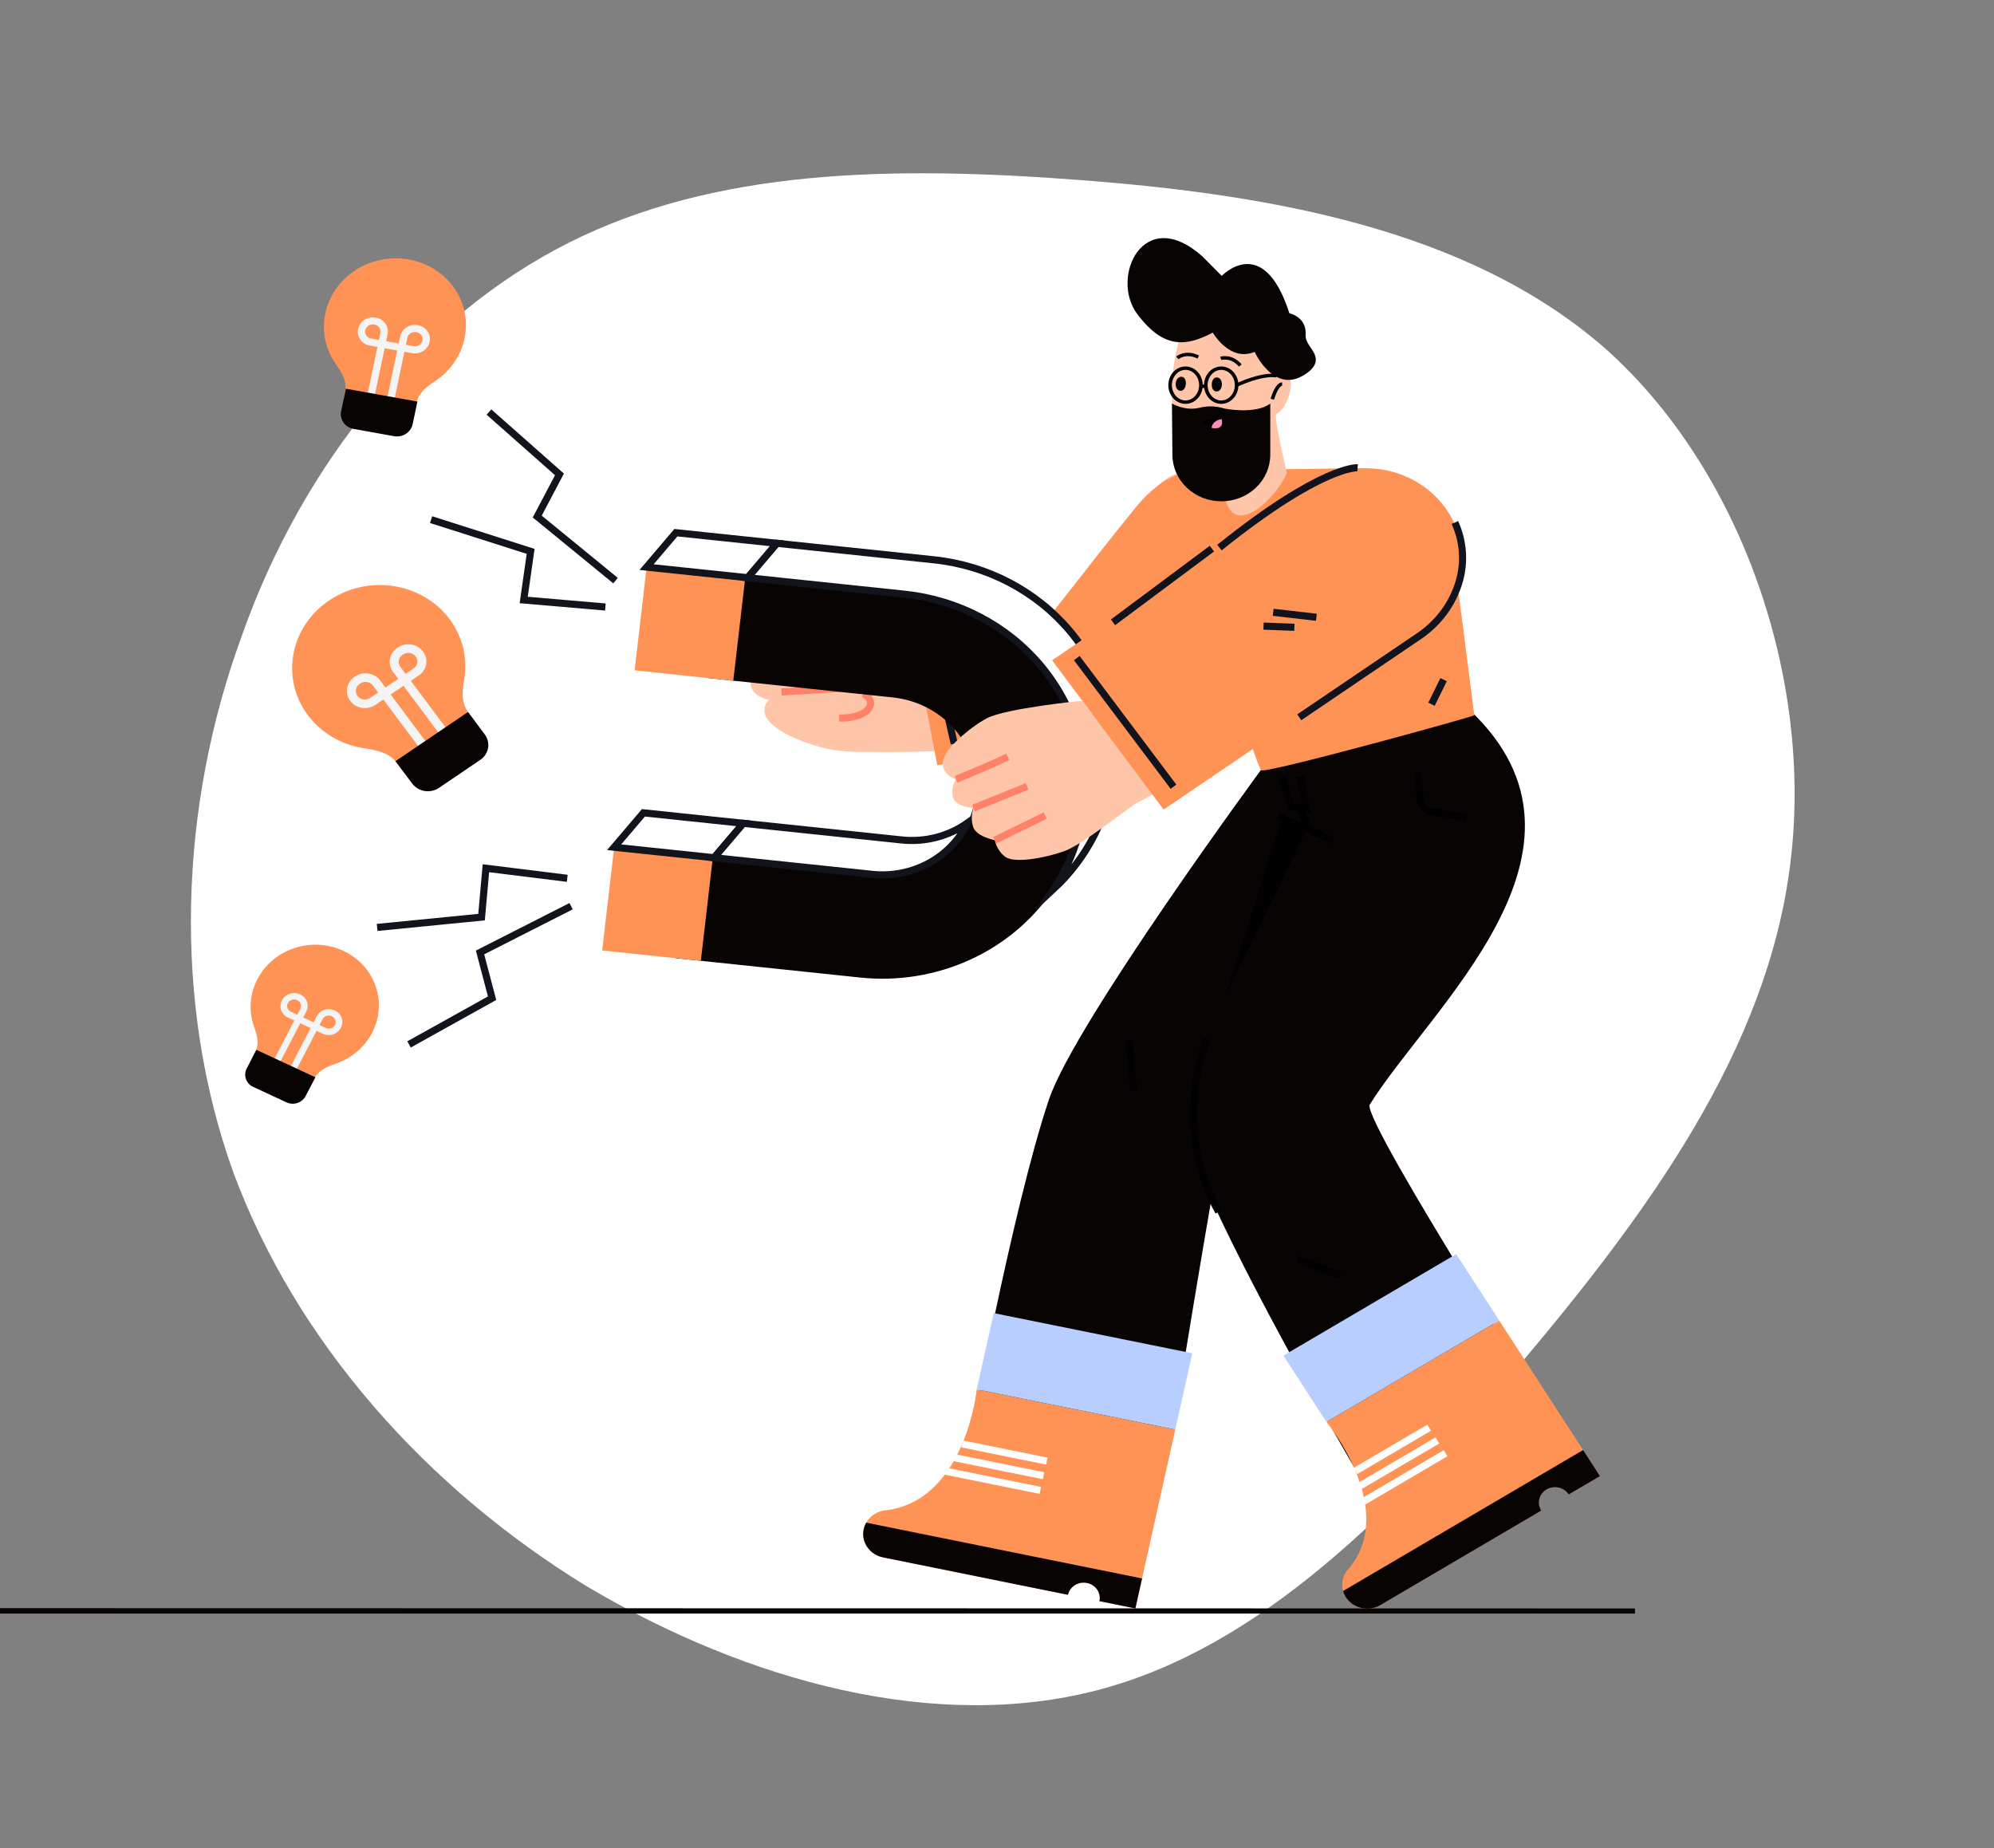 <svg width="561" height="520" viewBox="0 0 561 520" fill="none" xmlns="http://www.w3.org/2000/svg">
<rect x="0" y="0" width="561" height="520" fill="#808080" stroke="none"/>
<g clip-path="url(#clip0_636_2066)">
<path d="M165.137 446.343C120.122 418.787 83.461 377.802 65.646 329.859C48.358 281.816 50.443 226.715 68.065 178.818C85.058 130.477 118.641 89.14 159.934 68.336C201.227 47.532 250.653 46.617 303.742 50.647C356.831 54.677 413.16 64.296 451.739 98.149C489.792 132.102 510.197 190.833 503.707 242.822C497.32 295.355 463.511 341.247 427.926 383.527C392.239 425.262 354.776 463.387 309.097 475.435C263.418 487.483 210.575 473.255 165.137 446.343Z" fill="url(#paint0_linear_636_2066)"/>
</g>
<g clip-path="url(#clip1_636_2066)">
<path d="M414.013 213.464C414.013 213.464 346.074 310.864 344.465 317.702C341.991 328.209 328.801 409.63 328.801 409.63L272.121 408.558C272.121 408.558 284.931 339.415 295.14 309.272C302.496 287.559 355.55 215.549 355.55 215.549L414.013 213.464Z" fill="#080403"/>
<path d="M399.226 246.098C382.025 233.178 338.887 299.028 338.887 299.028L360.587 230.328L399.226 246.098Z" fill="black"/>
<path d="M340.366 336.444C355.705 370.383 384.923 419.535 384.923 419.535L441.122 405.49C441.122 405.49 384.837 317.901 385.274 310.935C402.364 283.4 454.71 239.02 413.677 199.941L355.548 215.549C355.548 215.549 360.176 225.121 368.68 231.173L341.074 288.06C337.396 295.625 335.432 303.844 335.31 312.18C335.188 320.516 336.91 328.784 340.366 336.444Z" fill="#080403"/>
<path d="M335.234 149.731C332.482 159.146 322.114 193.482 312.279 200.582C296.625 211.884 255.942 211.689 245.789 211.546C241.364 211.484 239.774 176.985 244.497 176.732C247.683 176.562 288.793 178.699 292.038 177.36C295.284 176.021 312.25 154.875 321.714 141.417C330.729 128.599 341.066 129.774 335.234 149.731Z" fill="#FEC5A8"/>
<path d="M231.364 210.338C238.546 212.508 255.056 211.474 258.938 209.765C262.82 208.057 261.908 181.267 258.352 178.818C254.796 176.369 230.021 170.848 222.848 173.482C215.674 176.116 223.924 208.09 231.364 210.338Z" fill="#FEC5A8"/>
<path d="M234.735 171.541C237.367 174.4 232.323 175.717 232.323 175.717C232.323 175.717 240.063 175.488 241.58 179.434C243.029 183.242 236.878 184.628 236.437 184.733C236.846 184.724 243.964 184.688 245.059 188.806C246.193 193.084 239.766 193.465 239.351 193.488C239.74 193.596 244.865 195.099 244.95 198.405C245.093 204.087 231.879 200.587 227.776 203.018C227.776 203.018 231.306 210.111 231.363 210.338C231.363 210.338 218.72 207.254 215.588 201.8C215.119 201.013 214.947 200.098 215.099 199.205C215.251 198.313 215.719 197.496 216.425 196.891C216.425 196.891 212.233 196.326 211.264 193.112C210.771 191.461 213.106 189.241 213.106 189.241C213.106 189.241 209.77 188.654 209.094 185.744C208.548 183.424 210.975 181.559 210.975 181.559C210.975 181.559 208.046 179.58 208.296 177.037C208.791 171.904 229.096 165.425 234.735 171.541Z" fill="#FEC5A8"/>
<path d="M256.267 176.593L263.687 215.24C263.687 215.24 295.882 212.026 313.544 201.691C320.827 197.429 348.499 163.14 352.211 147.826C355.923 132.512 334.943 123.82 319.683 142.56C304.424 161.299 293.877 175.774 292.385 176.531C290.901 177.286 256.267 176.593 256.267 176.593Z" fill="#FF9356"/>
<path d="M354.879 216.717C356.395 217.658 414.162 201.732 414.616 201.305L414.638 201.283C414.672 201.252 414.703 201.218 414.732 201.183L411.138 173.012C403.331 154.281 387.615 133.256 367.97 132.12C366.367 132.023 364.757 132.062 363.16 132.236C358.293 132.763 347.84 135.027 345.703 138.121C344.365 140.061 343.149 151.001 342.559 159.898C341.387 177.704 353.559 215.887 354.879 216.717Z" fill="#FF9356"/>
<path d="M345.792 166.717C345.823 167.052 345.992 167.362 346.262 167.579C346.533 167.795 346.882 167.9 347.234 167.871C347.587 167.842 347.912 167.681 348.139 167.424C348.367 167.166 348.478 166.833 348.447 166.497C348.417 166.162 348.248 165.852 347.977 165.636C347.707 165.419 347.357 165.314 347.005 165.342C346.83 165.357 346.661 165.404 346.505 165.481C346.35 165.557 346.212 165.663 346.099 165.79C345.987 165.918 345.902 166.066 345.849 166.225C345.796 166.383 345.777 166.551 345.792 166.717Z" fill="#FF9356"/>
<path d="M347.512 179.686C347.542 180.022 347.711 180.332 347.982 180.548C348.252 180.765 348.602 180.87 348.954 180.841C349.128 180.827 349.298 180.78 349.453 180.703C349.608 180.626 349.746 180.521 349.859 180.394C349.972 180.266 350.057 180.118 350.109 179.96C350.162 179.801 350.181 179.633 350.166 179.467C350.151 179.301 350.102 179.14 350.021 178.992C349.941 178.844 349.83 178.712 349.696 178.605C349.562 178.498 349.407 178.417 349.241 178.367C349.074 178.316 348.898 178.298 348.724 178.312C348.549 178.327 348.38 178.374 348.225 178.451C348.069 178.527 347.931 178.633 347.819 178.76C347.706 178.888 347.621 179.035 347.569 179.194C347.516 179.353 347.497 179.52 347.512 179.686Z" fill="#FF9356"/>
<path d="M349.232 192.655C349.262 192.991 349.431 193.301 349.702 193.517C349.972 193.734 350.322 193.839 350.674 193.81C351.026 193.781 351.352 193.62 351.579 193.362C351.807 193.105 351.917 192.772 351.887 192.436C351.856 192.101 351.687 191.791 351.417 191.574C351.146 191.358 350.796 191.252 350.444 191.281C350.092 191.31 349.767 191.471 349.539 191.729C349.312 191.987 349.201 192.32 349.232 192.655Z" fill="#FF9356"/>
<path d="M348.596 145.004C352.977 145.539 359.629 138.585 361.973 133.252C362.132 132.886 361.174 129.298 360.226 124.885C359.663 122.204 359.101 119.208 358.795 116.439L341.021 122.481C341.021 122.481 343.451 128.108 343.954 132.94C343.991 133.322 343.991 133.707 343.954 134.089C343.954 134.142 343.944 134.207 343.948 134.28C343.815 136.474 344.362 144.482 348.596 145.004Z" fill="#FEC5A8"/>
<path d="M359.094 95.679C361.686 101.665 360.049 119.786 355.842 124.174C349.742 130.537 338.869 132.079 332.968 124.903C327.248 117.947 329.822 94.367 334.605 90.291C341.647 84.29 355.265 86.836 359.094 95.679Z" fill="#FEC5A8"/>
<path d="M342.287 106.19C344.362 106.201 344.188 110.153 342.266 110.142C340.374 110.133 340.548 106.182 342.287 106.19Z" fill="#080403"/>
<path d="M332.516 106.02C330.456 105.788 330.121 109.73 332.029 109.945C333.908 110.157 334.244 106.215 332.516 106.02Z" fill="#080403"/>
<path d="M355.289 110.079C355.289 110.079 359.07 104.007 361.932 105.249C364.794 106.491 362.268 115.082 359.13 116.457C358.741 116.659 358.312 116.785 357.87 116.826C357.428 116.866 356.983 116.822 356.559 116.694C356.136 116.566 355.745 116.359 355.408 116.083C355.071 115.808 354.797 115.47 354.601 115.091L355.289 110.079Z" fill="#FEC5A8"/>
<path d="M358.445 112.453L357.472 112.203C357.69 111.432 358.871 107.585 360.713 107.585V108.544C360.018 108.544 358.979 110.565 358.445 112.453Z" fill="black"/>
<path d="M348.576 103.137C346.238 100.469 343.639 101.267 343.615 101.276L343.292 100.367C343.425 100.323 346.578 99.356 349.35 102.523L348.576 103.137Z" fill="black"/>
<path d="M331.575 101.043L330.901 100.331C331.006 100.242 333.495 98.157 337.359 100.014L336.906 100.87C333.676 99.318 331.66 100.972 331.575 101.043Z" fill="black"/>
<path d="M329.722 113.53C329.722 113.53 333.394 115.716 337.412 114.732C339.755 114.135 342.231 114.211 344.529 114.951C344.529 114.951 353.252 116.7 357.385 113.529V127.932C357.385 131.39 355.951 134.708 353.394 137.164C350.837 139.62 347.365 141.015 343.734 141.044C341.925 141.059 340.13 140.733 338.453 140.087C336.776 139.441 335.249 138.486 333.96 137.278C332.67 136.069 331.643 134.63 330.938 133.044C330.233 131.457 329.862 129.753 329.849 128.03L329.722 113.53Z" fill="#080403"/>
<path d="M338.122 118.534C338.858 119.364 339.806 120 340.874 120.381C341.463 120.57 342.099 120.58 342.694 120.409C343.991 120.024 343.968 118.875 343.68 117.905C343.522 117.389 343.3 116.894 343.02 116.428C341.665 117.61 339.949 118.348 338.122 118.534Z" fill="black"/>
<path d="M340.875 120.38C341.464 120.569 342.099 120.579 342.694 120.408C343.991 120.023 343.969 118.875 343.681 117.904C342.281 118.103 340.932 119.073 340.875 120.38Z" fill="#F392B9"/>
<path d="M345.264 79.487C346.2 79.366 347.146 79.321 348.09 79.354C352.165 79.517 355.376 81.941 355.095 86.001C354.877 89.16 358.606 91.055 358.107 94.123C357.762 96.243 355.33 97.863 353.485 98.766C352.121 99.465 350.564 99.744 349.027 99.567C343.674 98.821 339.724 92.176 338.488 87.697C338.018 85.99 337.838 84.166 338.815 82.562C339.941 80.711 342.724 79.81 345.264 79.487Z" fill="#080403"/>
<path d="M358.079 87.96C358.959 87.847 359.848 87.805 360.736 87.835C364.566 87.989 367.586 90.267 367.322 94.085C367.117 97.054 370.624 98.836 370.154 101.72C369.83 103.713 367.542 105.238 365.806 106.084C364.524 106.741 363.06 107.005 361.615 106.838C356.581 106.137 352.867 99.892 351.706 95.679C351.264 94.076 351.094 92.359 352.012 90.851C353.073 89.112 355.688 88.264 358.079 87.96Z" fill="#080403"/>
<path d="M319.962 88.365C324.575 94.478 328.741 96.638 333.283 96.258C336.368 95.998 339.619 94.566 343.304 92.399C344.274 91.819 345.309 91.344 346.389 90.983C348.107 90.403 349.943 90.21 351.752 90.422C353.562 90.633 355.295 91.241 356.815 92.2L356.822 92.197C356.923 92.193 357.023 92.18 357.121 92.159C358.442 91.502 359.546 91.369 360.434 91.633L362.778 88.2C355.463 65.247 343.721 77.621 343.721 77.621L338.298 72.145C321.653 57.36 312.232 78.117 319.962 88.365Z" fill="#080403"/>
<path d="M333.539 113.626C330.872 113.626 328.702 111.267 328.702 108.364C328.702 105.462 330.872 103.102 333.539 103.102C336.207 103.102 338.376 105.462 338.376 108.364C338.376 111.266 336.206 113.626 333.539 113.626ZM333.539 104.061C331.428 104.061 329.71 105.992 329.71 108.364C329.71 110.736 331.428 112.667 333.539 112.667C335.651 112.667 337.369 110.737 337.369 108.364C337.369 105.992 335.651 104.061 333.539 104.061Z" fill="black"/>
<path d="M343.583 113.626C340.918 113.626 338.746 111.267 338.746 108.364C338.746 105.462 340.916 103.102 343.583 103.102C346.25 103.102 348.42 105.462 348.42 108.364C348.42 111.266 346.25 113.626 343.583 113.626ZM343.583 104.061C341.472 104.061 339.754 105.992 339.754 108.364C339.754 110.736 341.472 112.667 343.583 112.667C345.694 112.667 347.413 110.737 347.413 108.364C347.413 105.992 345.694 104.061 343.583 104.061Z" fill="black"/>
<path d="M339.192 108.186H337.757V109.145H339.192V108.186Z" fill="black"/>
<path d="M348.145 108.792L347.686 107.939C347.966 107.8 354.646 104.565 359.24 105.24L359.086 106.188C354.83 105.565 348.211 108.76 348.145 108.792Z" fill="black"/>
<path d="M243.009 430.192C242.619 431.938 242.973 433.76 243.991 435.258C244.496 436 245.15 436.639 245.916 437.139C246.682 437.64 247.544 437.991 248.452 438.172L300.46 448.693C300.711 447.575 301.417 446.596 302.425 445.973C303.432 445.35 304.658 445.133 305.833 445.369C307.008 445.608 308.036 446.281 308.69 447.24C309.345 448.2 309.572 449.368 309.324 450.487L319.431 452.531L330.657 402.202L274.796 390.901C274.796 390.901 271.75 421.723 249.696 424.863H249.687C248.452 424.904 247.25 425.251 246.201 425.872C245.152 426.493 244.291 427.364 243.706 428.4C243.381 428.961 243.146 429.565 243.009 430.192Z" fill="#FF9356"/>
<path d="M243.009 430.192C242.619 431.938 242.973 433.76 243.991 435.258C244.496 436 245.15 436.639 245.916 437.139C246.682 437.64 247.544 437.991 248.452 438.172L300.46 448.693C300.711 447.575 301.417 446.596 302.425 445.973C303.432 445.35 304.658 445.133 305.833 445.369C307.008 445.608 308.036 446.281 308.69 447.24C309.345 448.2 309.572 449.368 309.324 450.487L319.432 452.531L321.312 444.098L243.707 428.398C243.381 428.959 243.146 429.564 243.009 430.192Z" fill="#080403"/>
<path d="M270.704 406.258L294.522 411.077" stroke="white" stroke-width="2" stroke-miterlimit="10"/>
<path d="M268.016 410.02L293.603 415.197" stroke="white" stroke-width="2" stroke-miterlimit="10"/>
<path d="M265.326 413.783L292.684 419.317" stroke="white" stroke-width="2" stroke-miterlimit="10"/>
<path d="M279.582 369.442L274.796 390.901L330.657 402.202L335.444 380.742L279.582 369.442Z" fill="#B7CEFF"/>
<path d="M378.66 449.386C379.644 450.905 381.22 451.991 383.043 452.405C383.946 452.61 384.883 452.642 385.799 452.501C386.716 452.36 387.594 452.047 388.383 451.581L433.637 425C433.007 424.026 432.809 422.854 433.086 421.74C433.363 420.627 434.093 419.664 435.115 419.063C436.138 418.463 437.369 418.274 438.538 418.538C439.707 418.802 440.718 419.497 441.35 420.471L450.145 415.306L421.786 371.511L373.179 400.062C373.179 400.062 393.316 424.364 379.635 441.136L379.628 441.14C378.764 441.981 378.146 443.022 377.837 444.161C377.528 445.3 377.537 446.497 377.865 447.631C378.036 448.251 378.305 448.842 378.66 449.386Z" fill="#FF9356"/>
<path d="M378.658 449.385C379.642 450.905 381.218 451.991 383.041 452.405C383.944 452.609 384.881 452.642 385.797 452.5C386.713 452.359 387.591 452.047 388.38 451.581L433.634 425C433.005 424.026 432.807 422.853 433.084 421.74C433.361 420.627 434.091 419.664 435.113 419.062C436.136 418.462 437.368 418.273 438.537 418.537C439.707 418.801 440.719 419.496 441.35 420.47L450.145 415.305L445.394 407.967L377.863 447.629C378.034 448.249 378.302 448.841 378.658 449.385Z" fill="#080403"/>
<path d="M381.35 413.861L402.074 401.689" stroke="white" stroke-width="2" stroke-miterlimit="10"/>
<path d="M382.131 418.351L404.396 405.274" stroke="white" stroke-width="2" stroke-miterlimit="10"/>
<path d="M382.912 422.841L406.717 408.859" stroke="white" stroke-width="2" stroke-miterlimit="10"/>
<path d="M409.694 352.837L361.087 381.387L373.179 400.06L421.786 371.51L409.694 352.837Z" fill="#B7CEFF"/>
<path d="M361.794 131.996L362.039 133.219L414.638 201.283L414.765 201.451L414.733 201.184L411.139 173.013L408.557 152.727C408.196 149.898 407.135 147.192 405.46 144.832C403.785 142.471 401.544 140.524 398.923 139.151L384.711 131.705L361.794 131.996Z" fill="#FF9356"/>
<path d="M398.735 217.436L399.607 225.115C399.703 225.967 400.095 226.764 400.721 227.381C401.346 227.997 402.17 228.397 403.061 228.518L412.648 229.823" stroke="black" stroke-width="2" stroke-miterlimit="10"/>
<path d="M365.842 218.589L367.639 227.694L363.197 226.799L360.702 218.733" stroke="black" stroke-width="2" stroke-miterlimit="10"/>
<path d="M375.068 236.52L359.45 229.537" stroke="black" stroke-width="2" stroke-miterlimit="10"/>
<path d="M365.843 227.519L368.263 233.495" stroke="black" stroke-width="2" stroke-miterlimit="10"/>
<path d="M339.453 292.331C339.453 292.331 329.397 316.959 342.856 340.94" stroke="black" stroke-width="2" stroke-miterlimit="10"/>
<path d="M317.677 292.618L318.887 307.021" stroke="black" stroke-width="2" stroke-miterlimit="10"/>
<path d="M365.162 354.262L376.958 358.871" stroke="black" stroke-width="2" stroke-miterlimit="10"/>
<path d="M261.572 179.115L268.459 209.212" stroke="#11141C" stroke-width="2" stroke-miterlimit="10"/>
<path d="M232.323 175.717L217.383 177.649" stroke="#FF8168" stroke-width="2" stroke-miterlimit="10"/>
<path d="M236.869 184.606L218.342 186.968" stroke="#FF8168" stroke-width="2" stroke-miterlimit="10"/>
<path d="M239.352 193.489L219.862 194.683" stroke="#FF8168" stroke-width="2" stroke-miterlimit="10"/>
<path d="M254.304 177.171C254.304 177.171 230.099 157.287 226.575 170.105C225.528 173.914 226.001 190.747 229.552 190.72C234.138 190.688 235.317 183.626 235.319 179.082C235.319 179.082 242.553 186.949 249.806 183.786C254.355 181.804 254.304 177.171 254.304 177.171Z" fill="#FEC5A8"/>
<path d="M235.319 179.083C235.319 179.083 250.158 192.718 254.304 177.169" stroke="#FF8168" stroke-width="2" stroke-miterlimit="10"/>
<path d="M234.783 184.606C234.783 184.606 228.201 198.963 226.522 185.291" stroke="#FF8168" stroke-width="2" stroke-miterlimit="10"/>
<path d="M242.376 185.677C242.376 185.677 244.888 187.155 245.154 189.039C245.42 190.923 243.816 192.654 241.838 192.908" stroke="#FF8168" stroke-width="2" stroke-miterlimit="10"/>
<path d="M242.907 195.149C242.907 195.149 245.633 196.525 244.777 198.663C243.921 200.802 240.498 202.125 236.114 202.021" stroke="#FF8168" stroke-width="2" stroke-miterlimit="10"/>
<path d="M226.603 183.84C226.603 183.84 224.803 171.198 227.691 167.685" stroke="#FF8168" stroke-width="2" stroke-miterlimit="10"/>
<path d="M406.145 191.223L402.742 198.137" stroke="#11141C" stroke-width="2" stroke-miterlimit="10"/>
<path d="M296.59 190.38L307.924 194.253" stroke="#11141C" stroke-width="2" stroke-miterlimit="10"/>
<path d="M304.93 227.059C303.991 235.268 301.083 243.161 296.432 250.13C290.721 258.707 282.599 265.588 272.988 269.991C263.377 274.394 252.663 276.142 242.061 275.038L190.136 269.584L193.498 240.546L245.424 246C250.921 246.571 256.469 245.479 261.279 242.88C266.089 240.28 269.918 236.305 272.222 231.517C273.388 229.093 274.136 226.507 274.44 223.857C275.196 217.257 273.173 210.641 268.813 205.461C264.454 200.281 258.115 196.959 251.187 196.224L199.261 190.771L202.623 161.733L254.548 167.186C269.559 168.779 283.293 175.977 292.738 187.201C302.183 198.425 306.568 212.76 304.93 227.059Z" fill="#080403"/>
<path d="M172.796 238.37L169.422 267.409L197.175 270.334L200.549 241.295L172.796 238.37Z" fill="#FF9356"/>
<path d="M181.922 159.557L178.548 188.596L206.301 191.521L209.675 162.482L181.922 159.557Z" fill="#FF9356"/>
<path d="M209.15 231.641L200.904 241.324L172.784 238.371L181.026 228.687L209.15 231.641Z" fill="white" stroke="#11141C" stroke-width="2" stroke-miterlimit="10"/>
<path d="M272.221 231.517C269.916 236.305 266.088 240.28 261.278 242.88C256.468 245.479 250.921 246.571 245.423 246L200.904 241.325L209.149 231.641L253.668 236.316C260.268 237.015 266.9 235.3 272.221 231.517Z" fill="white" stroke="#11141C" stroke-width="2" stroke-miterlimit="10"/>
<path d="M218.606 152.862L210.36 162.545L181.91 159.557L190.153 149.873L218.606 152.862Z" fill="white" stroke="#11141C" stroke-width="2" stroke-miterlimit="10"/>
<path d="M296.431 250.13C301.083 243.161 303.99 235.268 304.929 227.059C306.568 212.76 302.183 198.425 292.738 187.201C283.293 175.976 269.559 168.778 254.548 167.186L210.359 162.545L218.605 152.862L262.794 157.503C277.804 159.095 291.537 166.293 300.982 177.518C310.426 188.742 314.81 203.076 313.171 217.375C311.745 229.811 305.828 241.389 296.431 250.13Z" fill="white" stroke="#11141C" stroke-width="2" stroke-miterlimit="10"/>
<path d="M159.589 247.113L136.709 244.273L135.482 258.031L106.107 260.932" stroke="#11141C" stroke-width="2" stroke-miterlimit="10"/>
<path d="M160.681 254.954L135.058 267.973L138.445 280.847L115.081 293.848" stroke="#11141C" stroke-width="2" stroke-miterlimit="10"/>
<path d="M170.319 170.782L147.34 168.806L149.29 155.126L121.286 146.198" stroke="#11141C" stroke-width="2" stroke-miterlimit="10"/>
<path d="M173.177 163.356L151.148 145.332L157.399 133.47L137.571 115.932" stroke="#11141C" stroke-width="2" stroke-miterlimit="10"/>
<path d="M392.413 140.489C384.962 169.633 365.473 195.78 360.59 199.386C348.773 208.113 327.52 222.454 317.291 227.183C313.509 228.932 302.766 199.943 306.745 197.953C319.21 191.722 345.492 176.074 345.927 175.761C348.981 173.559 360.614 160.016 373.463 145.76C386.316 131.497 395.549 128.224 392.413 140.489Z" fill="#FEC5A8"/>
<path d="M406.397 142.575C410.558 148.144 412.226 155.059 411.034 161.799C409.841 168.539 405.887 174.552 400.04 178.515L327.374 227.765L295.994 185.772L368.66 136.521C374.508 132.558 381.768 130.969 388.845 132.105C395.922 133.24 402.236 137.007 406.397 142.575Z" fill="#FF9356"/>
<path d="M302.941 185.143L330.153 221.344" stroke="#11141C" stroke-width="2" stroke-miterlimit="10"/>
<path d="M370.353 173.675L358.207 172.269" stroke="#11141C" stroke-width="2" stroke-miterlimit="10"/>
<path d="M364.164 176.498L355.491 176.156" stroke="#11141C" stroke-width="2" stroke-miterlimit="10"/>
<path d="M381.949 131.596C381.949 131.596 371.969 130.876 343.084 154.065" stroke="#11141C" stroke-width="2" stroke-miterlimit="10"/>
<path d="M265.235 214.876C265.36 218.304 268.954 219.253 268.954 219.253C268.954 219.253 267.444 221.584 268.045 224.151C268.733 227.092 273.878 227.356 273.878 227.356C273.287 229.078 273.255 230.93 273.784 232.67C274.74 235.422 279.892 236.392 279.892 236.392C279.892 236.392 280.385 239.354 282.899 241.114C285.665 243.052 294.769 241.203 299.593 239.406C304.416 237.609 316.329 228.209 318.791 226.636L307.139 200.593L304.568 197.137C304.568 197.137 282.909 199.252 277.552 202.132C273.04 204.558 265.095 211.028 265.235 214.876Z" fill="#FEC5A8"/>
<path d="M268.953 219.253C268.953 219.253 278.771 215.312 283.536 212.936" stroke="#FF8168" stroke-width="2" stroke-miterlimit="10"/>
<path d="M273.878 227.357L288.981 221.253" stroke="#FF8168" stroke-width="2" stroke-miterlimit="10"/>
<path d="M279.892 236.393L294.085 229.463" stroke="#FF8168" stroke-width="2" stroke-miterlimit="10"/>
<path d="M365.539 201.809L399.063 179.095C404.72 175.317 408.802 169.765 410.595 163.41C412.126 157.962 411.676 152.181 409.319 147.007" stroke="#11141C" stroke-width="2" stroke-miterlimit="10"/>
<path d="M340.966 154.353L313.14 175.092" stroke="#11141C" stroke-width="2" stroke-miterlimit="10"/>
<path d="M0 453.452L460 453.538" stroke="#080403" stroke-width="2" stroke-miterlimit="10"/>
<path d="M96.611 112.17L97.081 109.937C97.695 107.019 96.026 104.678 94.322 102.186C91.501 98.084 90.494 93.048 91.521 88.172C93.692 77.856 104.221 71.068 115.039 73.01C125.857 74.953 132.867 84.891 130.696 95.207C129.672 100.083 126.696 104.405 122.417 107.231C119.826 108.952 117.767 110.526 117.154 113.444L116.671 115.739L96.611 112.17Z" fill="#FF9356"/>
<path d="M117.662 91.524L117.449 91.486C116.378 91.295 115.265 91.522 114.354 92.118C113.443 92.714 112.809 93.63 112.59 94.665L112.173 96.644L108.629 96.008L109.046 94.028C109.262 92.993 109.045 91.924 108.442 91.056C107.839 90.189 106.899 89.593 105.828 89.399L105.616 89.361C104.545 89.17 103.432 89.397 102.52 89.993C101.609 90.589 100.975 91.505 100.756 92.539L100.748 92.575C100.532 93.61 100.749 94.679 101.352 95.547C101.955 96.414 102.895 97.01 103.965 97.204L106.192 97.604L103.453 110.62C103.405 110.877 103.463 111.14 103.615 111.353C103.766 111.566 103.999 111.712 104.264 111.759C104.529 111.807 104.805 111.752 105.032 111.607C105.258 111.462 105.419 111.238 105.478 110.983L108.217 97.967L111.761 98.604L109.022 111.62C108.974 111.876 109.032 112.14 109.183 112.353C109.335 112.566 109.568 112.712 109.833 112.759C110.098 112.807 110.373 112.752 110.6 112.607C110.827 112.462 110.988 112.238 111.047 111.983L113.786 98.967L116.012 99.367C117.083 99.558 118.196 99.331 119.107 98.735C120.018 98.139 120.653 97.223 120.872 96.189L120.879 96.153C121.096 95.118 120.879 94.049 120.275 93.181C119.672 92.314 118.732 91.718 117.662 91.524ZM102.773 92.939L102.781 92.903C102.89 92.387 103.206 91.931 103.661 91.633C104.115 91.336 104.67 91.223 105.204 91.318L105.416 91.357C105.95 91.453 106.419 91.75 106.719 92.183C107.02 92.615 107.128 93.148 107.02 93.664L106.604 95.644L104.378 95.244C103.844 95.148 103.376 94.851 103.075 94.419C102.775 93.987 102.666 93.454 102.773 92.939ZM118.847 95.825C118.738 96.341 118.422 96.798 117.967 97.095C117.513 97.392 116.958 97.505 116.424 97.41L114.197 97.01L114.614 95.03C114.723 94.514 115.04 94.058 115.494 93.761C115.948 93.464 116.503 93.35 117.037 93.446L117.25 93.484C117.783 93.58 118.252 93.877 118.553 94.31C118.853 94.743 118.962 95.275 118.854 95.792L118.847 95.825Z" fill="#F4F4F4"/>
<path d="M117.439 112.985L116.537 117.259L116.123 119.227L116.107 119.305C115.991 119.857 115.764 120.382 115.439 120.852C115.114 121.322 114.698 121.728 114.213 122.045C113.729 122.362 113.186 122.586 112.615 122.702C112.045 122.818 111.458 122.825 110.888 122.723L99.435 120.663C98.285 120.456 97.275 119.816 96.627 118.882C95.979 117.949 95.746 116.799 95.98 115.686L95.996 115.607L96.406 113.639L97.296 109.363L117.439 112.985Z" fill="#080403"/>
<path d="M70.875 297.774L71.837 295.916C73.094 293.491 72.224 291.058 71.361 288.484C69.925 284.244 70.299 279.59 72.4 275.537C76.842 266.962 87.673 263.37 96.591 267.515C105.509 271.659 109.137 281.972 104.695 290.549C102.596 294.602 98.94 297.729 94.522 299.248C91.844 300.176 89.665 301.096 88.408 303.522L87.421 305.43L70.875 297.774Z" fill="#FF9356"/>
<path d="M94.271 284.351L94.095 284.27C93.212 283.861 92.188 283.81 91.249 284.129C90.309 284.448 89.531 285.111 89.086 285.972L88.232 287.619L85.313 286.257L86.167 284.612C86.611 283.752 86.687 282.763 86.378 281.865C86.069 280.967 85.4 280.231 84.517 279.821L84.343 279.738C83.46 279.329 82.436 279.278 81.497 279.596C80.558 279.915 79.78 280.576 79.333 281.436L79.317 281.465C78.872 282.326 78.796 283.314 79.105 284.213C79.415 285.111 80.084 285.847 80.966 286.258L82.802 287.109L77.197 297.928C77.092 298.143 77.078 298.387 77.156 298.609C77.235 298.83 77.402 299.01 77.62 299.112C77.838 299.213 78.091 299.227 78.324 299.151C78.557 299.075 78.752 298.914 78.867 298.704L84.469 287.885L87.391 289.243L81.788 300.062C81.732 300.169 81.699 300.284 81.69 300.403C81.681 300.521 81.696 300.639 81.734 300.75C81.773 300.862 81.834 300.965 81.914 301.053C81.994 301.141 82.091 301.212 82.201 301.263C82.31 301.314 82.43 301.343 82.552 301.349C82.675 301.356 82.798 301.338 82.914 301.299C83.031 301.259 83.139 301.198 83.232 301.119C83.325 301.04 83.401 300.944 83.456 300.837L89.059 290.019L90.894 290.871C91.777 291.28 92.8 291.331 93.74 291.012C94.679 290.694 95.457 290.033 95.904 289.173L95.919 289.144C96.363 288.283 96.44 287.295 96.131 286.397C95.822 285.498 95.153 284.763 94.271 284.351ZM80.987 282.241L81.002 282.212C81.225 281.784 81.612 281.454 82.081 281.295C82.549 281.136 83.059 281.162 83.499 281.366L83.675 281.447C84.115 281.652 84.448 282.019 84.602 282.467C84.756 282.915 84.718 283.407 84.497 283.836L83.644 285.484L81.808 284.632C81.368 284.427 81.034 284.06 80.88 283.612C80.727 283.163 80.765 282.671 80.987 282.241ZM94.234 288.399C94.011 288.828 93.623 289.158 93.155 289.316C92.687 289.475 92.176 289.449 91.736 289.245L89.901 288.394L90.755 286.747C90.977 286.318 91.365 285.988 91.834 285.83C92.302 285.671 92.812 285.696 93.252 285.901L93.427 285.982C93.867 286.187 94.201 286.553 94.355 287.001C94.509 287.449 94.471 287.942 94.249 288.371L94.234 288.399Z" fill="#F4F4F4"/>
<path d="M88.73 303.089L86.886 306.639L86.039 308.273L86.005 308.338C85.768 308.796 85.441 309.206 85.042 309.546C84.644 309.886 84.181 310.148 83.681 310.317C83.182 310.486 82.655 310.56 82.13 310.533C81.606 310.507 81.094 310.381 80.625 310.162L71.184 305.772C70.236 305.331 69.517 304.54 69.185 303.575C68.853 302.609 68.935 301.547 69.414 300.622L69.448 300.556L70.291 298.92L72.122 295.365L88.73 303.089Z" fill="#080403"/>
<path d="M113.227 216.774L111.553 214.534C109.366 211.609 105.774 211.073 102.009 210.442C95.8 209.418 90.268 206.101 86.616 201.211C78.885 190.867 81.542 176.432 92.55 168.97C103.558 161.508 118.749 163.843 126.48 174.187C130.135 179.075 131.615 185.14 130.597 191.062C129.989 194.656 129.701 197.683 131.887 200.608L133.607 202.909L113.227 216.774Z" fill="#FF9356"/>
<path d="M111.967 182.16L111.75 182.307C110.661 183.047 109.925 184.168 109.703 185.424C109.481 186.68 109.791 187.969 110.565 189.008L112.051 190.995L108.443 193.441L106.958 191.453C106.181 190.416 105.004 189.715 103.685 189.503C102.365 189.292 101.012 189.587 99.921 190.325L99.705 190.471C98.616 191.211 97.879 192.332 97.657 193.589C97.435 194.845 97.746 196.134 98.521 197.173L98.547 197.208C99.324 198.246 100.501 198.947 101.82 199.159C103.14 199.37 104.493 199.075 105.584 198.337L107.849 196.8L117.605 209.854C117.701 209.983 117.823 210.092 117.964 210.177C118.104 210.261 118.261 210.318 118.425 210.344C118.589 210.37 118.757 210.365 118.919 210.33C119.081 210.294 119.234 210.228 119.369 210.136C119.505 210.045 119.62 209.929 119.708 209.795C119.797 209.661 119.856 209.511 119.884 209.355C119.912 209.199 119.906 209.039 119.869 208.885C119.832 208.731 119.763 208.585 119.666 208.456L109.911 195.403L113.518 192.958L123.274 206.011C123.468 206.271 123.763 206.447 124.094 206.5C124.425 206.553 124.764 206.479 125.037 206.294C125.311 206.109 125.495 205.828 125.551 205.513C125.607 205.198 125.529 204.874 125.335 204.614L115.579 191.561L117.844 190.025C118.934 189.285 119.67 188.164 119.893 186.908C120.115 185.651 119.804 184.362 119.029 183.323L119.002 183.288C118.226 182.25 117.049 181.549 115.729 181.337C114.41 181.126 113.057 181.421 111.966 182.16L111.967 182.16ZM100.606 195.812L100.58 195.776C100.193 195.258 100.038 194.616 100.149 193.989C100.26 193.363 100.627 192.804 101.17 192.435L101.387 192.288C101.93 191.921 102.605 191.774 103.262 191.88C103.919 191.985 104.506 192.334 104.893 192.851L106.378 194.838L104.112 196.374C103.569 196.741 102.895 196.888 102.238 196.782C101.582 196.677 100.995 196.328 100.608 195.812L100.606 195.812ZM116.969 184.721C117.354 185.239 117.508 185.881 117.397 186.507C117.287 187.133 116.92 187.691 116.378 188.06L114.112 189.596L112.626 187.609C112.241 187.091 112.087 186.449 112.197 185.823C112.308 185.197 112.675 184.639 113.217 184.27L113.433 184.123C113.977 183.755 114.652 183.608 115.31 183.713C115.968 183.819 116.555 184.168 116.942 184.685L116.969 184.721Z" fill="#F4F4F4"/>
<path d="M131.677 200.316L134.86 204.583L136.326 206.547L136.385 206.626C136.796 207.175 137.089 207.797 137.248 208.455C137.407 209.113 137.428 209.794 137.311 210.46C137.193 211.125 136.939 211.762 136.562 212.335C136.186 212.907 135.695 213.403 135.118 213.794L123.506 221.665C122.34 222.456 120.892 222.773 119.48 222.546C118.069 222.32 116.81 221.569 115.979 220.459L115.921 220.38L114.449 218.421L111.254 214.162L131.677 200.316Z" fill="#080403"/>
</g>
<defs>
<linearGradient id="paint0_linear_636_2066" x1="466.309" y1="3.803" x2="125.101" y2="532.912" gradientUnits="userSpaceOnUse">
<stop stop-color="white"/>
<stop offset="1" stop-color="white"/>
</linearGradient>
<clipPath id="clip0_636_2066">
<rect width="480" height="456.835" fill="white" transform="translate(560.725 433.833) rotate(169.26)"/>
</clipPath>
<clipPath id="clip1_636_2066">
<rect width="460" height="386.983" fill="white" transform="translate(0 67)"/>
</clipPath>
</defs>
</svg>
